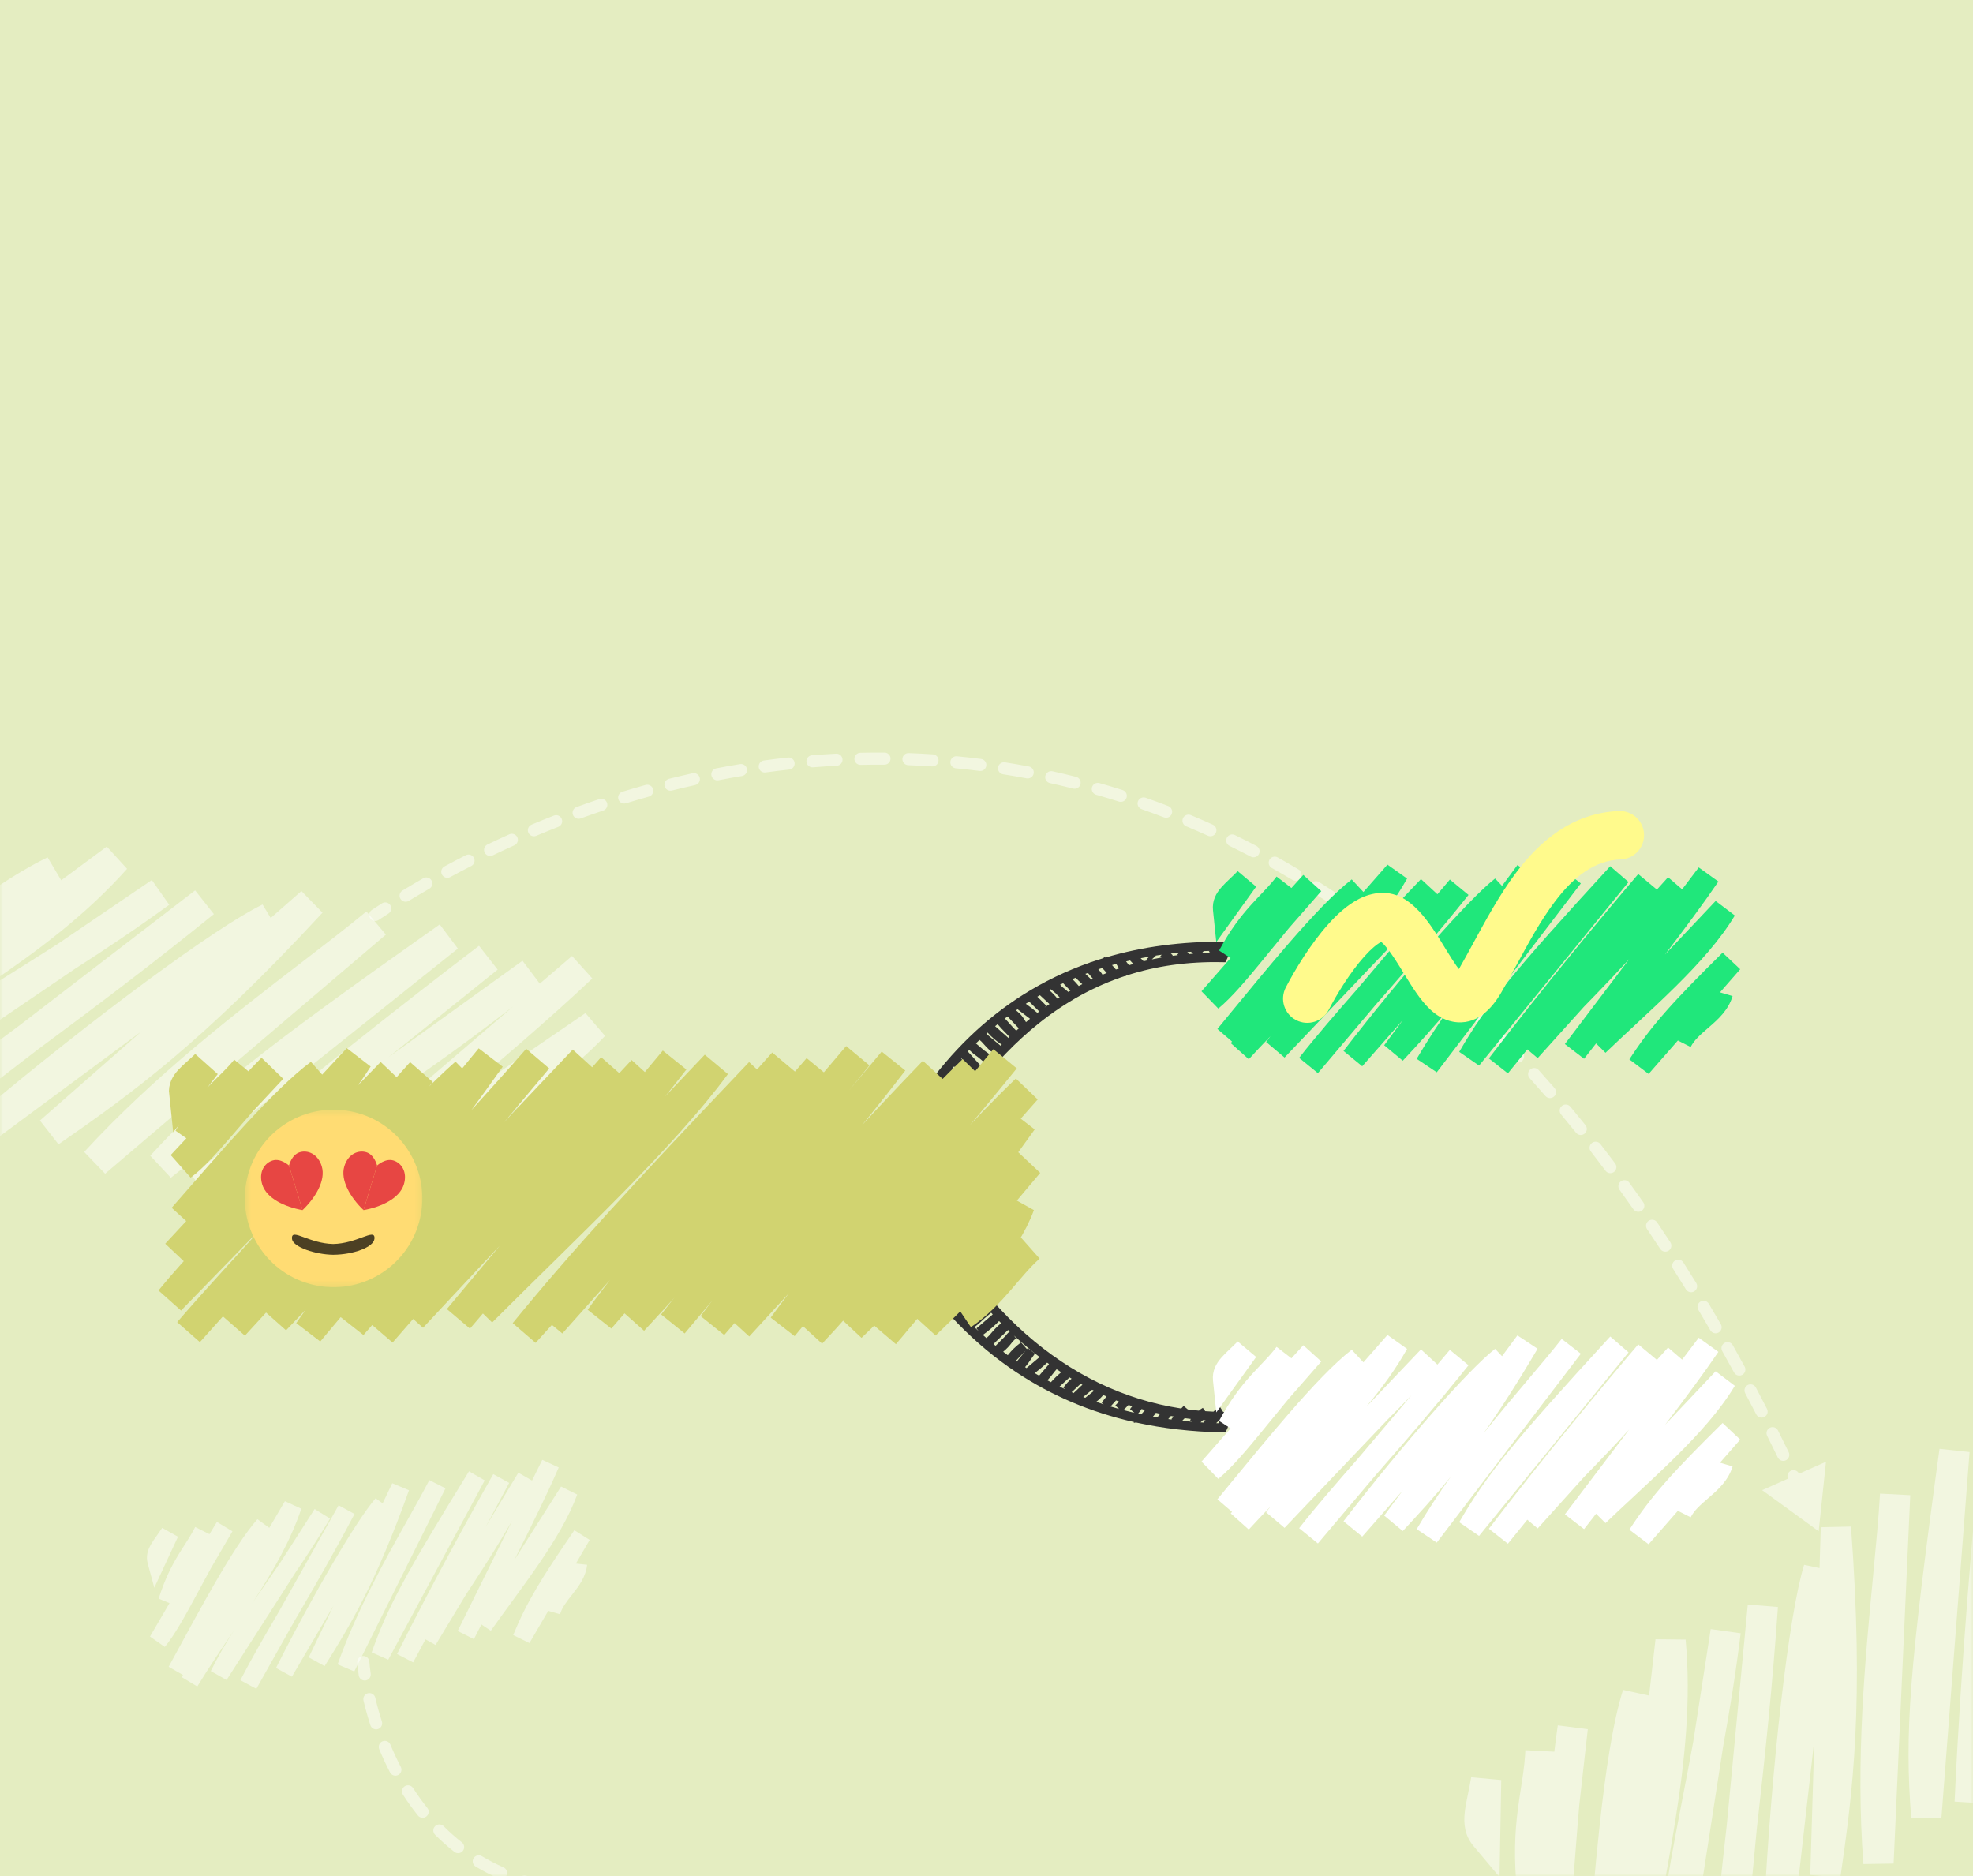 <svg width="326" height="310" viewBox="0 0 326 310" fill="none" xmlns="http://www.w3.org/2000/svg">
<rect width="326" height="310" fill="#E4EDC1"/>
<mask id="mask0_3611_48875" style="mask-type:alpha" maskUnits="userSpaceOnUse" x="0" y="0" width="326" height="310">
<rect width="326" height="310" fill="#E4EDC1"/>
</mask>
<g mask="url(#mask0_3611_48875)">
<path fill-rule="evenodd" clip-rule="evenodd" d="M10.113 145.445L17.644 139.877L20.996 143.55C14.309 151.054 6.326 157.073 -2.117 162.756C-5.501 165.034 -8.916 167.231 -12.357 169.447C-17.626 172.837 -22.958 176.269 -28.348 180.096L-31.282 176.047L-30.781 175.677L-33.763 171.735C-32.595 170.813 -31.417 169.88 -30.231 168.941C-23.848 163.887 -17.264 158.674 -11.151 154.104C-3.943 148.715 2.788 144.082 7.865 141.659L10.113 145.445ZM44.728 151.674L49.803 147.221L53.288 150.797C33.352 172.368 21.556 180.829 9.668 189.072L6.594 185.139L23.377 170.411L-0.698 188.221L-3.796 184.3C5.909 176.115 15.798 168.33 24.183 162.143C32.503 156.005 39.51 151.315 43.383 149.446L44.728 151.674ZM24.825 190.951C34.451 180.453 42.453 174.044 72.656 152.735L75.657 156.731L28.227 194.594L24.825 190.951ZM89.191 162.522L94.519 157.956L97.867 161.667C91.145 168.054 81.117 176.616 71.523 184.652L96.74 167.384L99.974 171.159C95.044 176.399 88.468 181.129 81.522 185.557C77.46 188.146 73.134 190.715 68.892 193.234C65.948 194.982 63.045 196.706 60.299 198.396L58.447 195.545C57.094 196.669 55.801 197.745 54.583 198.761L51.355 194.943L84.778 166.303C74.962 173.887 67.562 178.945 61.382 183.072C60.455 183.692 59.557 184.288 58.685 184.868C58.303 185.123 57.925 185.374 57.552 185.622L43.177 195.972L41.065 193.233L34.914 198.168L31.73 194.314C49.062 179.576 68.015 164.74 79.151 156.268L82.229 160.207L64.169 174.697L86.332 158.739L89.191 162.522ZM49.757 159.074C53.779 155.983 57.449 153.162 60.544 150.595L63.761 154.422L17.368 193.926L13.906 190.33C25.491 177.724 38.904 167.415 49.757 159.074ZM-22.15 134.627C-21.413 134.177 -20.64 133.706 -19.802 133.152L-16.752 137.096L-28.663 147.818L-27.855 141.19C-27.572 138.876 -26.244 137.431 -24.77 136.33C-24.066 135.804 -23.257 135.304 -22.455 134.813C-22.354 134.752 -22.252 134.69 -22.15 134.627ZM-18.718 155.486C-24.032 159.718 -28.922 163.529 -32.928 165.595L-35.564 161.366L-26.324 154.507L-28.799 151.994C-24.828 147.372 -21.477 144.604 -18.441 142.421C-17.342 141.63 -16.345 140.954 -15.404 140.316C-13.88 139.283 -12.502 138.349 -11.074 137.188L-10.432 136.653L-7.346 140.316C-6.171 139.458 -4.979 138.606 -3.773 137.769L-0.857 141.83L-10.955 149.326C-13.004 150.926 -14.991 152.512 -16.91 154.044C-17.52 154.531 -18.123 155.012 -18.718 155.486ZM9.554 155.955L25.088 145.401L27.962 149.492C22.447 153.499 17.224 156.974 12.307 160.129L-19.39 181.664L-22.431 177.706C-16.116 172.237 -8.972 167.623 -1.111 162.682C-0.277 162.158 0.565 161.63 1.416 161.097C4.044 159.45 6.755 157.751 9.554 155.955ZM3.254 169.398L32.24 147.11L35.337 151.035C24.755 159.607 15.915 166.221 8.221 171.937C7.639 172.369 7.064 172.796 6.496 173.218C6.419 173.275 6.343 173.332 6.266 173.388L-12.057 187.478L-15.177 183.571C-9.589 178.939 -3.58 174.471 3.254 169.398ZM78.683 199.506L69.716 206.161L66.467 202.378C73.993 194.92 80.817 190.137 95.497 180.808L98.328 184.926L91.751 189.807L94.738 191.461C93.014 194.574 90.04 196.263 87.635 197.582C87.479 197.668 87.324 197.753 87.171 197.837C84.78 199.145 82.883 200.183 81.539 201.833L78.683 199.506Z" fill="white" fill-opacity="0.5"/>
<path fill-rule="evenodd" clip-rule="evenodd" d="M272.478 280.149L273.542 270.844L278.515 270.897C279.442 280.906 278.399 290.848 276.797 300.899C276.155 304.928 275.433 308.924 274.706 312.952C273.592 319.117 272.465 325.357 271.588 331.909L266.626 331.293L266.697 330.675L261.781 330.167C261.902 328.684 262.024 327.185 262.146 325.678C262.803 317.563 263.482 309.193 264.308 301.605C265.283 292.658 266.485 284.576 268.176 279.211L272.478 280.149ZM300.642 259.082L300.847 252.334L305.839 252.224C308.017 281.515 306.16 295.913 304.081 310.229L299.108 309.794L299.783 287.476L296.389 317.229L291.408 316.821C292.041 304.141 293.092 291.599 294.286 281.248C295.471 270.977 296.82 262.653 298.095 258.547L300.642 259.082ZM315.792 300.426C314.68 286.226 315.451 276.003 320.465 239.381L325.435 239.912L320.777 300.422L315.792 300.426ZM338.9 233.963L339.195 226.953L344.192 227.035C344.279 236.307 343.7 249.481 343.035 261.978L347.604 231.758L352.571 231.969C353.041 239.147 352.015 247.183 350.516 255.282C349.639 260.019 348.567 264.935 347.516 269.756C346.787 273.1 346.067 276.399 345.43 279.56L342.082 278.97C341.982 280.726 341.887 282.406 341.799 283.99L336.805 283.747L338.656 239.77C337.507 252.121 336.16 260.983 334.963 268.317C334.783 269.418 334.608 270.481 334.437 271.514C334.362 271.967 334.288 272.415 334.215 272.857L331.981 290.429L328.537 290.105L327.951 297.97L322.96 297.669C324.003 274.942 326.08 250.963 327.479 237.041L332.459 237.476L330.738 260.566L334.184 233.474L338.9 233.963ZM309.484 260.451C309.966 255.402 310.406 250.794 310.639 246.78L315.633 247.038L312.881 307.908L307.891 307.988C306.573 290.917 308.182 274.077 309.484 260.451ZM242.563 296.365C242.736 295.52 242.918 294.633 243.085 293.642L248.05 294.101L247.767 310.125L243.471 305.013C241.972 303.229 241.821 301.272 242.021 299.443C242.117 298.569 242.302 297.637 242.491 296.716C242.515 296.599 242.538 296.483 242.563 296.365ZM260.158 308.082C259.629 314.854 259.08 321.03 257.859 325.369L252.968 324.412L254.254 312.977L250.729 313.073C250.057 307.016 250.318 302.678 250.792 298.968C250.963 297.625 251.149 296.435 251.324 295.312C251.608 293.493 251.865 291.848 251.989 290.012L252.036 289.178L256.82 289.419C256.993 287.974 257.184 286.522 257.394 285.068L262.353 285.706L260.947 298.203C260.72 300.793 260.525 303.328 260.336 305.776C260.277 306.554 260.217 307.323 260.158 308.082ZM279.783 287.726L282.66 269.167L287.611 269.855C286.78 276.622 285.759 282.811 284.714 288.559L278.845 326.427L273.876 325.952C274.183 317.604 275.681 309.232 277.43 300.113C277.615 299.146 277.803 298.17 277.994 297.184C278.581 294.139 279.187 290.998 279.783 287.726ZM285.317 301.502L288.787 265.103L293.77 265.514C292.821 279.099 291.629 290.076 290.562 299.6C290.481 300.321 290.401 301.032 290.322 301.736C290.312 301.831 290.301 301.925 290.291 302.019L288.097 325.03L283.113 324.647C283.536 317.401 284.367 309.959 285.317 301.502ZM358.781 266.873L357.533 277.969L352.549 277.765C352.228 267.175 353.385 258.922 356.575 241.823L361.517 242.561L360.601 250.7L363.847 249.644C364.948 253.028 364.155 256.355 363.48 259.013C363.436 259.187 363.392 259.358 363.349 259.526C362.676 262.167 362.141 264.263 362.431 266.371L358.781 266.873Z" fill="white" fill-opacity="0.5"/>
<path fill-rule="evenodd" clip-rule="evenodd" d="M44.492 252.437L47.073 248.037L49.788 249.277C47.991 254.588 45.229 259.399 42.167 264.129C42.002 264.385 41.835 264.64 41.669 264.894C41.917 264.534 42.168 264.171 42.42 263.806C42.73 263.359 43.044 262.908 43.361 262.452C44.338 261.044 45.346 259.593 46.379 258.072L51.986 249.327L54.537 250.907C52.599 254.149 50.697 257.053 48.882 259.726L37.438 277.572L34.827 276.104C35.943 273.817 37.238 271.611 38.662 269.389C38.578 269.514 38.494 269.638 38.41 269.763C36.469 272.629 34.507 275.527 32.596 278.646L30.023 277.104L30.232 276.749L27.866 275.395C28.26 274.671 28.658 273.939 29.058 273.202C31.212 269.237 33.434 265.145 35.555 261.485C38.053 257.172 40.476 253.342 42.534 251.005L44.492 252.437ZM63.223 248.386L64.814 245.07L67.579 246.225C62.064 261.618 57.895 268.498 53.635 275.283L51.012 273.836L55.107 265.301L48.235 277.025L45.602 275.591C48.772 269.3 52.12 263.177 55.046 258.2C57.947 253.265 60.497 249.347 62.064 247.552L63.223 248.386ZM61.414 273.014C64.062 265.532 66.752 260.514 77.492 243.099L80.089 244.597L64.149 274.225L61.414 273.014ZM87.908 244.624L89.599 241.203L92.32 242.463C90.514 246.639 87.766 252.237 84.983 257.75L92.704 245.611L95.377 246.934C93.991 250.701 91.666 254.548 89.095 258.311C87.592 260.51 85.949 262.758 84.34 264.961C83.224 266.487 82.124 267.992 81.098 269.443L79.545 268.401C79.11 269.248 78.695 270.059 78.304 270.825L75.623 269.478L84.623 251.269C82.213 255.406 80.191 258.565 78.427 261.269C78.09 261.786 77.763 262.284 77.445 262.769C77.307 262.981 77.169 263.19 77.034 263.397L71.968 271.791L70.305 270.86L68.269 274.667L65.604 273.29C71.241 261.993 77.673 250.304 81.504 243.563L84.131 245.012L80.272 252.226L85.643 243.328L87.908 244.624ZM67.288 251.21C68.664 248.762 69.918 246.529 70.936 244.551L73.612 245.906L58.539 276.166L55.783 274.995C58.974 266.009 63.573 257.824 67.288 251.21ZM25.927 253.7C26.204 253.311 26.493 252.906 26.798 252.443L29.41 253.902L25.496 262.327L24.416 258.372C24.066 257.092 24.438 256.042 24.959 255.144C25.206 254.718 25.512 254.284 25.812 253.861C25.85 253.808 25.889 253.754 25.927 253.7ZM32.28 263.854C30.494 267.165 28.826 270.183 27.232 272.11L24.781 270.397L28.008 264.872L26.212 264.133C27.243 260.892 28.353 258.743 29.428 256.965C29.819 256.317 30.181 255.754 30.522 255.225C31.07 254.371 31.563 253.604 32.036 252.706L32.248 252.293L34.606 253.483C35.008 252.807 35.42 252.131 35.842 251.459L38.408 253.012L34.896 259.026C34.2 260.286 33.533 261.527 32.888 262.725C32.683 263.106 32.481 263.483 32.28 263.854ZM46.025 266.375L55.945 248.71L58.579 250.146C55.048 256.823 51.983 262.117 49.307 266.703C49.105 267.05 48.905 267.392 48.708 267.73C48.681 267.776 48.654 267.821 48.628 267.867L42.357 279.033L39.715 277.613C41.558 274.03 43.649 270.445 46.025 266.375ZM90.59 266.15L87.48 271.474L84.796 270.151C87.025 264.688 89.464 260.761 94.901 252.828L97.433 254.433L95.151 258.341L97.01 258.543C96.792 260.546 95.632 262.069 94.697 263.262C94.637 263.338 94.578 263.413 94.52 263.487C93.587 264.673 92.862 265.596 92.537 266.716L90.59 266.15Z" fill="white" fill-opacity="0.5"/>
<path fill-rule="evenodd" clip-rule="evenodd" d="M59.939 273.613C60.489 273.566 60.974 273.973 61.022 274.523C61.077 275.156 61.153 275.824 61.252 276.522C61.329 277.069 60.949 277.575 60.402 277.653C59.855 277.73 59.349 277.35 59.272 276.803C59.168 276.07 59.087 275.366 59.029 274.696C58.981 274.146 59.389 273.661 59.939 273.613ZM60.804 279.765C61.342 279.639 61.88 279.973 62.006 280.51C62.303 281.773 62.664 283.086 63.097 284.428C63.267 284.953 62.978 285.517 62.453 285.687C61.927 285.856 61.364 285.568 61.194 285.042C60.744 283.648 60.368 282.282 60.059 280.967C59.933 280.43 60.267 279.892 60.804 279.765ZM63.196 287.707C63.706 287.495 64.292 287.736 64.504 288.246C65.013 289.473 65.584 290.704 66.219 291.926C66.475 292.416 66.284 293.019 65.794 293.274C65.304 293.529 64.7 293.339 64.445 292.849C63.782 291.574 63.187 290.29 62.657 289.014C62.445 288.504 62.686 287.919 63.196 287.707ZM66.871 295.135C67.336 294.835 67.954 294.969 68.254 295.433C68.978 296.556 69.764 297.656 70.614 298.72C70.959 299.151 70.889 299.781 70.458 300.125C70.026 300.47 69.397 300.4 69.052 299.969C68.157 298.849 67.332 297.694 66.573 296.517C66.274 296.053 66.407 295.434 66.871 295.135ZM71.888 301.729C72.278 301.338 72.912 301.338 73.302 301.729C74.242 302.668 75.244 303.563 76.311 304.402C76.746 304.744 76.821 305.372 76.48 305.807C76.138 306.241 75.51 306.316 75.076 305.975C73.943 305.085 72.881 304.136 71.888 303.143C71.497 302.752 71.497 302.119 71.888 301.729ZM78.248 307.027C78.532 306.554 79.147 306.4 79.62 306.685C80.748 307.361 81.936 307.98 83.189 308.53C83.695 308.752 83.925 309.342 83.703 309.848C83.481 310.353 82.891 310.583 82.385 310.361C81.053 309.776 79.789 309.119 78.591 308.399C78.117 308.115 77.964 307.501 78.248 307.027ZM85.72 310.586C85.878 310.057 86.435 309.756 86.964 309.914C88.214 310.288 89.52 310.598 90.885 310.838C91.429 310.933 91.793 311.452 91.697 311.996C91.601 312.54 91.083 312.903 90.539 312.808C89.099 312.554 87.717 312.226 86.392 311.831C85.862 311.673 85.562 311.116 85.72 310.586ZM93.834 312.252C93.872 311.701 94.349 311.284 94.9 311.322C95.564 311.367 96.241 311.397 96.93 311.41C97.482 311.421 97.921 311.877 97.91 312.429C97.9 312.981 97.444 313.42 96.891 313.41C96.17 313.396 95.461 313.365 94.764 313.317C94.213 313.28 93.797 312.803 93.834 312.252Z" fill="white" fill-opacity="0.5"/>
</g>
<path fill-rule="evenodd" clip-rule="evenodd" d="M146.138 126.346C144.82 126.337 143.506 126.348 142.195 126.377C141.643 126.39 141.185 125.952 141.173 125.4C141.16 124.848 141.598 124.39 142.15 124.378C143.48 124.348 144.814 124.337 146.151 124.346C146.703 124.349 147.148 124.8 147.144 125.352C147.141 125.905 146.69 126.349 146.138 126.346ZM149.108 125.394C149.128 124.842 149.591 124.411 150.143 124.431C151.473 124.479 152.805 124.547 154.14 124.635C154.691 124.671 155.109 125.147 155.072 125.698C155.036 126.249 154.56 126.667 154.009 126.63C152.694 126.544 151.381 126.477 150.071 126.43C149.519 126.41 149.088 125.946 149.108 125.394ZM139.209 125.473C139.238 126.024 138.813 126.494 138.262 126.523C136.946 126.591 135.635 126.677 134.327 126.782C133.777 126.826 133.295 126.416 133.251 125.865C133.207 125.315 133.617 124.833 134.168 124.788C135.494 124.682 136.824 124.594 138.159 124.526C138.711 124.497 139.181 124.921 139.209 125.473ZM157.03 125.857C157.082 125.307 157.571 124.904 158.121 124.957C159.444 125.084 160.77 125.231 162.098 125.399C162.646 125.468 163.034 125.969 162.965 126.516C162.896 127.064 162.396 127.452 161.848 127.383C160.54 127.218 159.234 127.073 157.93 126.948C157.38 126.895 156.977 126.406 157.03 125.857ZM131.294 126.05C131.353 126.599 130.957 127.093 130.408 127.152C129.098 127.295 127.794 127.455 126.494 127.633C125.947 127.708 125.443 127.325 125.368 126.778C125.293 126.231 125.675 125.727 126.223 125.652C127.54 125.471 128.863 125.308 130.192 125.164C130.741 125.104 131.234 125.501 131.294 126.05ZM164.91 126.792C164.995 126.247 165.507 125.874 166.053 125.96C167.366 126.166 168.68 126.393 169.996 126.641C170.538 126.743 170.896 127.266 170.793 127.809C170.691 128.351 170.168 128.708 169.625 128.606C168.33 128.362 167.035 128.139 165.742 127.935C165.197 127.85 164.824 127.338 164.91 126.792ZM123.423 127.072C123.513 127.617 123.144 128.132 122.599 128.222C121.3 128.436 120.006 128.669 118.718 128.918C118.176 129.022 117.652 128.668 117.547 128.126C117.442 127.583 117.797 127.059 118.339 126.954C119.644 126.702 120.956 126.466 122.273 126.249C122.818 126.158 123.333 126.527 123.423 127.072ZM172.719 128.202C172.838 127.662 173.371 127.321 173.911 127.44C175.207 127.725 176.505 128.031 177.803 128.358C178.338 128.493 178.663 129.036 178.528 129.572C178.393 130.107 177.85 130.432 177.314 130.297C176.036 129.975 174.758 129.674 173.481 129.393C172.942 129.274 172.601 128.741 172.719 128.202ZM115.62 128.525C115.74 129.064 115.399 129.598 114.86 129.718C113.574 130.002 112.295 130.304 111.022 130.621C110.486 130.755 109.944 130.429 109.81 129.893C109.676 129.357 110.002 128.814 110.538 128.681C111.828 128.359 113.124 128.054 114.428 127.765C114.967 127.646 115.501 127.986 115.62 128.525ZM180.43 130.081C180.581 129.55 181.134 129.242 181.666 129.393C182.94 129.755 184.215 130.138 185.49 130.542C186.017 130.709 186.308 131.271 186.141 131.798C185.975 132.324 185.412 132.616 184.886 132.449C183.63 132.051 182.374 131.674 181.119 131.317C180.588 131.166 180.279 130.613 180.43 130.081ZM107.906 130.395C108.054 130.927 107.742 131.478 107.21 131.626C105.941 131.978 104.679 132.346 103.426 132.729C102.897 132.89 102.338 132.593 102.177 132.065C102.016 131.537 102.313 130.978 102.841 130.816C104.111 130.428 105.389 130.055 106.675 129.698C107.207 129.551 107.758 129.862 107.906 130.395ZM188.016 132.423C188.199 131.902 188.769 131.628 189.291 131.81C190.538 132.247 191.786 132.705 193.032 133.183C193.548 133.381 193.806 133.959 193.608 134.475C193.41 134.991 192.831 135.248 192.316 135.05C191.087 134.579 189.859 134.128 188.63 133.698C188.108 133.515 187.834 132.945 188.016 132.423ZM100.3 132.665C100.475 133.189 100.192 133.755 99.668 133.93C98.419 134.347 97.179 134.779 95.947 135.226C95.427 135.414 94.854 135.146 94.666 134.626C94.478 134.107 94.746 133.534 95.265 133.345C96.513 132.893 97.77 132.456 99.035 132.033C99.559 131.858 100.125 132.141 100.3 132.665ZM195.453 135.215C195.666 134.705 196.252 134.465 196.761 134.678C197.977 135.186 199.192 135.714 200.405 136.263C200.908 136.491 201.132 137.083 200.904 137.587C200.677 138.09 200.084 138.313 199.581 138.086C198.385 137.544 197.188 137.024 195.99 136.523C195.48 136.31 195.24 135.724 195.453 135.215ZM92.82 135.322C93.021 135.836 92.767 136.416 92.253 136.617C91.027 137.097 89.811 137.591 88.603 138.098C88.094 138.312 87.508 138.072 87.294 137.563C87.08 137.054 87.32 136.468 87.829 136.254C89.051 135.74 90.283 135.24 91.525 134.755C92.039 134.554 92.619 134.807 92.82 135.322ZM85.483 138.351C85.71 138.855 85.485 139.447 84.981 139.673C83.781 140.213 82.592 140.766 81.412 141.332C80.915 141.57 80.317 141.36 80.078 140.862C79.84 140.365 80.049 139.767 80.547 139.528C81.741 138.956 82.946 138.396 84.161 137.849C84.664 137.623 85.256 137.847 85.483 138.351ZM202.706 138.433C202.948 137.937 203.547 137.731 204.043 137.973C205.227 138.55 206.409 139.146 207.59 139.764C208.079 140.02 208.268 140.624 208.013 141.113C207.757 141.603 207.153 141.792 206.663 141.536C205.499 140.928 204.333 140.339 203.167 139.77C202.67 139.528 202.464 138.93 202.706 138.433ZM78.305 141.74C78.556 142.232 78.361 142.835 77.869 143.086C76.697 143.684 75.535 144.295 74.386 144.918C73.901 145.181 73.294 145 73.031 144.515C72.767 144.029 72.948 143.422 73.433 143.159C74.597 142.529 75.773 141.91 76.96 141.304C77.452 141.053 78.054 141.248 78.305 141.74ZM209.753 142.054C210.022 141.572 210.632 141.4 211.114 141.669C212.268 142.314 213.42 142.978 214.571 143.663C215.045 143.945 215.201 144.559 214.919 145.034C214.636 145.508 214.023 145.664 213.548 145.382C212.413 144.706 211.276 144.051 210.138 143.415C209.656 143.146 209.484 142.536 209.753 142.054ZM71.303 145.478C71.578 145.957 71.413 146.569 70.934 146.844C69.79 147.5 68.66 148.168 67.542 148.847C67.07 149.133 66.455 148.983 66.168 148.511C65.882 148.039 66.032 147.424 66.504 147.137C67.635 146.45 68.78 145.774 69.938 145.109C70.417 144.834 71.028 144.999 71.303 145.478ZM216.59 146.059C216.885 145.592 217.503 145.453 217.97 145.747C219.095 146.458 220.218 147.189 221.339 147.939C221.798 148.246 221.921 148.867 221.614 149.326C221.307 149.785 220.686 149.908 220.227 149.601C219.12 148.86 218.012 148.14 216.902 147.438C216.435 147.143 216.295 146.526 216.59 146.059ZM64.495 149.556C64.793 150.021 64.659 150.639 64.194 150.938C63.642 151.291 63.095 151.648 62.551 152.007C62.09 152.311 61.469 152.184 61.165 151.723C60.861 151.262 60.988 150.641 61.449 150.337C62.001 149.974 62.555 149.613 63.113 149.255C63.578 148.956 64.197 149.091 64.495 149.556ZM223.21 150.424C223.529 149.973 224.153 149.866 224.604 150.185C225.69 150.952 226.774 151.739 227.855 152.545C228.298 152.875 228.39 153.501 228.06 153.944C227.73 154.387 227.103 154.478 226.66 154.148C225.592 153.352 224.522 152.576 223.449 151.818C222.998 151.499 222.891 150.875 223.21 150.424ZM229.609 155.128C229.949 154.693 230.578 154.617 231.013 154.958C232.051 155.772 233.088 156.605 234.122 157.455C234.548 157.806 234.609 158.436 234.258 158.863C233.908 159.289 233.277 159.351 232.851 159C231.829 158.159 230.805 157.336 229.779 156.532C229.344 156.191 229.268 155.563 229.609 155.128ZM235.787 160.152C236.148 159.733 236.78 159.687 237.198 160.048C238.188 160.902 239.175 161.774 240.16 162.663C240.57 163.033 240.602 163.665 240.232 164.075C239.862 164.485 239.23 164.517 238.82 164.147C237.846 163.268 236.87 162.406 235.891 161.562C235.473 161.201 235.426 160.57 235.787 160.152ZM241.693 165.424C242.072 165.022 242.705 165.004 243.106 165.383C244.066 166.289 245.023 167.211 245.977 168.151C246.371 168.539 246.375 169.172 245.988 169.565C245.6 169.959 244.967 169.964 244.574 169.576C243.63 168.646 242.683 167.733 241.734 166.837C241.332 166.458 241.314 165.825 241.693 165.424ZM247.36 170.945C247.756 170.56 248.389 170.568 248.774 170.964C249.703 171.918 250.63 172.889 251.554 173.877C251.931 174.28 251.91 174.913 251.506 175.29C251.103 175.667 250.47 175.646 250.093 175.243C249.179 174.265 248.261 173.304 247.341 172.359C246.956 171.964 246.964 171.331 247.36 170.945ZM252.818 176.721C253.229 176.351 253.861 176.385 254.23 176.795C255.11 177.774 255.986 178.767 256.86 179.777C257.222 180.194 257.176 180.826 256.759 181.187C256.341 181.549 255.709 181.503 255.348 181.086C254.482 180.086 253.614 179.101 252.743 178.133C252.374 177.722 252.407 177.09 252.818 176.721ZM258.064 182.725C258.488 182.371 259.119 182.428 259.472 182.853C260.308 183.855 261.14 184.872 261.97 185.904C262.316 186.334 262.247 186.964 261.817 187.31C261.386 187.656 260.757 187.587 260.411 187.157C259.589 186.134 258.764 185.126 257.936 184.133C257.582 183.709 257.64 183.078 258.064 182.725ZM263.031 188.848C263.467 188.51 264.096 188.589 264.434 189.026C265.253 190.081 266.068 191.151 266.88 192.236C267.211 192.679 267.121 193.305 266.679 193.636C266.237 193.967 265.61 193.877 265.279 193.435C264.474 192.359 263.665 191.298 262.854 190.251C262.515 189.815 262.595 189.187 263.031 188.848ZM267.82 195.186C268.267 194.862 268.892 194.963 269.216 195.41C269.987 196.475 270.754 197.553 271.519 198.646C271.835 199.098 271.725 199.722 271.273 200.038C270.82 200.355 270.197 200.245 269.88 199.792C269.121 198.709 268.36 197.639 267.596 196.583C267.272 196.135 267.372 195.51 267.82 195.186ZM272.414 201.697C272.872 201.388 273.493 201.508 273.803 201.965C274.537 203.05 275.268 204.147 275.996 205.258C276.299 205.72 276.17 206.34 275.708 206.643C275.246 206.945 274.626 206.816 274.323 206.355C273.601 205.252 272.875 204.162 272.147 203.086C271.837 202.629 271.957 202.007 272.414 201.697ZM276.761 208.276C277.227 207.979 277.845 208.117 278.141 208.584C278.854 209.705 279.563 210.84 280.269 211.987C280.558 212.458 280.412 213.074 279.941 213.363C279.471 213.652 278.855 213.506 278.565 213.035C277.864 211.896 277.16 210.769 276.453 209.656C276.157 209.19 276.295 208.572 276.761 208.276ZM280.968 215.057C281.442 214.774 282.056 214.929 282.339 215.404C283.006 216.523 283.671 217.654 284.333 218.797C284.61 219.275 284.447 219.887 283.969 220.164C283.491 220.441 282.879 220.277 282.602 219.799C281.945 218.664 281.284 217.54 280.621 216.428C280.338 215.954 280.493 215.34 280.968 215.057ZM284.948 221.882C285.43 221.611 286.039 221.782 286.31 222.264C286.966 223.431 287.619 224.611 288.269 225.804C288.533 226.288 288.355 226.896 287.87 227.16C287.385 227.425 286.777 227.246 286.513 226.761C285.867 225.576 285.218 224.404 284.566 223.243C284.296 222.762 284.467 222.152 284.948 221.882ZM288.773 228.84C289.261 228.582 289.866 228.768 290.125 229.256C290.738 230.414 291.35 231.585 291.958 232.766C292.211 233.257 292.018 233.86 291.527 234.113C291.036 234.366 290.433 234.173 290.18 233.682C289.575 232.507 288.968 231.344 288.357 230.192C288.099 229.704 288.285 229.099 288.773 228.84ZM292.432 235.897C292.926 235.65 293.527 235.85 293.774 236.344C294.368 237.531 294.959 238.728 295.547 239.937C295.788 240.434 295.581 241.032 295.085 241.274C294.588 241.515 293.99 241.308 293.748 240.812C293.163 239.61 292.576 238.419 291.986 237.239C291.738 236.745 291.939 236.145 292.432 235.897ZM301.711 241.517L300.5 253L291.16 246.21L295.428 244.312C295.205 243.816 295.419 243.232 295.912 242.999C296.411 242.762 297.008 242.975 297.244 243.475C297.248 243.483 297.251 243.491 297.255 243.499L301.711 241.517Z" fill="white" fill-opacity="0.5"/>
<path fill-rule="evenodd" clip-rule="evenodd" d="M182.651 158.212C188.776 156.391 195.354 155.542 202.324 155.598L202.957 155.603L203.058 156.229C203.188 157.032 203.054 157.857 202.675 158.577L202.458 158.989L201.994 158.978C196.263 158.85 190.997 159.604 186.124 161.182L186.019 161.276C186.003 161.261 185.988 161.247 185.972 161.232C180.771 162.937 176.017 165.583 171.62 169.101C164.093 175.123 157.59 183.718 151.698 194.572C151.778 194.67 151.857 194.771 151.936 194.876L151.126 195.637C150.505 196.805 149.891 197.998 149.283 199.216L148.753 200.277L148.021 199.344C147.393 198.542 147.085 197.92 146.874 197.426C146.817 197.293 146.771 197.182 146.733 197.089C146.722 197.064 146.712 197.041 146.703 197.018L146.618 196.867H145.648L146.2 196.021C146.136 195.887 146.068 195.747 145.996 195.601L145.968 195.543C145.837 195.277 145.697 194.992 145.578 194.718C145.516 194.572 145.454 194.419 145.402 194.264L145.045 194.001L145.259 193.688C145.221 193.407 145.226 193.063 145.396 192.737C146.181 191.05 146.999 189.423 147.851 187.857L146.437 186.667L148.31 187.023C149.597 184.719 150.958 182.548 152.388 180.509L152.131 180.269L152.555 180.272C157.288 173.585 162.787 168.322 168.971 164.404C172.482 162.179 176.208 160.392 180.132 159.024L180.2 158.959C180.211 158.969 180.222 158.979 180.233 158.989C180.905 158.757 181.582 158.536 182.264 158.328L182.547 158.092L182.651 158.212ZM182.128 159.941C181.908 160.011 181.689 160.082 181.47 160.154C181.47 160.154 181.47 160.154 181.47 160.154C181.716 160.416 181.969 160.716 182.171 161.048C182.402 160.951 182.633 160.857 182.865 160.764C182.663 160.549 182.421 160.284 182.128 159.941ZM184.39 160.188C184.563 160.126 184.736 160.066 184.91 160.006C184.741 159.767 184.584 159.519 184.439 159.263C184.206 159.327 183.972 159.391 183.74 159.457L184.263 160.056C184.306 160.101 184.349 160.145 184.39 160.188ZM186.537 159.482L186.066 158.849C186.284 158.797 186.502 158.746 186.721 158.696C186.897 158.891 187.077 159.082 187.26 159.27C187.018 159.339 186.777 159.409 186.537 159.482ZM188.961 158.824C189.179 158.771 189.398 158.719 189.617 158.67L189.507 158.556C189.487 158.535 189.467 158.515 189.448 158.495L189.897 158.063C189.42 158.145 188.945 158.232 188.473 158.325L188.961 158.824ZM190.953 157.891C190.961 157.901 190.97 157.911 190.978 157.921L190.32 158.516C190.848 158.405 191.381 158.302 191.917 158.208C191.849 158.147 191.778 158.083 191.705 158.018L191.946 157.745C191.614 157.791 191.283 157.84 190.953 157.891ZM193.695 157.932C194.001 157.89 194.308 157.851 194.617 157.815L194.527 157.713L194.844 157.409C194.379 157.453 193.916 157.501 193.455 157.554L193.774 157.832L193.695 157.932ZM196.455 157.634C196.426 157.599 196.396 157.562 196.365 157.524C196.306 157.452 196.244 157.375 196.178 157.296C196.397 157.28 196.617 157.265 196.837 157.25L196.805 157.286C196.924 157.405 197.038 157.502 197.144 157.583C196.913 157.599 196.684 157.616 196.455 157.634ZM198.565 157.508C199.051 157.488 199.54 157.475 200.032 157.469C199.946 157.39 199.852 157.317 199.753 157.253L199.841 157.117C199.521 157.125 199.202 157.135 198.884 157.146L198.565 157.508ZM201.379 157.444L201.339 157.467C201.351 157.467 201.363 157.468 201.375 157.468L201.379 157.444ZM179.761 160.75L180.601 161.74C180.512 161.781 180.424 161.822 180.335 161.864L179.337 160.908C179.478 160.855 179.62 160.802 179.761 160.75ZM177.727 161.546C177.547 161.62 177.368 161.695 177.189 161.772C177.562 162.134 177.915 162.515 178.248 162.914C178.441 162.81 178.635 162.708 178.83 162.607C178.447 162.27 178.078 161.916 177.727 161.546ZM175.661 162.454L176.857 163.689C176.742 163.756 176.628 163.822 176.514 163.89L175.461 163.021C175.445 163.003 175.429 162.985 175.412 162.966C175.336 162.88 175.252 162.786 175.16 162.69C175.327 162.611 175.494 162.532 175.661 162.454ZM173.629 163.454C173.538 163.501 173.448 163.548 173.357 163.596C173.859 164.016 174.317 164.487 174.724 165.002C174.844 164.924 174.964 164.847 175.084 164.77C174.819 164.54 174.603 164.309 174.42 164.107L173.629 163.454ZM171.829 164.434L173.403 165.894C173.13 166.085 172.858 166.279 172.587 166.476L172.893 166.185C172.744 166.02 172.577 165.855 172.396 165.682L171.402 164.681C171.544 164.598 171.687 164.516 171.829 164.434ZM170.057 165.493C169.962 165.552 169.868 165.611 169.774 165.671C169.681 165.73 169.587 165.79 169.494 165.849C170.163 166.312 170.803 166.816 171.41 167.358C171.511 167.28 171.613 167.202 171.714 167.125L171.348 166.756C171.295 166.705 171.239 166.652 171.178 166.595C171.098 166.52 171.012 166.438 170.917 166.347C170.673 166.114 170.391 165.839 170.057 165.493ZM168.131 166.756L170.19 168.329C169.967 168.511 169.746 168.696 169.525 168.883C169.487 168.822 169.45 168.761 169.413 168.7C169.39 168.662 169.367 168.624 169.343 168.585C169.21 168.369 169.064 168.139 168.871 167.897C168.621 167.585 168.311 167.278 167.871 166.936C167.958 166.875 168.044 166.815 168.131 166.756ZM166.476 167.942C166.329 168.052 166.182 168.163 166.036 168.274L167.384 169.755C167.559 169.932 167.735 170.112 167.911 170.3C168.054 170.17 168.198 170.04 168.342 169.912L166.476 167.942ZM166.297 170.789L166.799 171.34C166.743 171.394 166.687 171.449 166.63 171.503L164.423 169.555C164.559 169.442 164.696 169.33 164.833 169.22C165.29 169.765 165.712 170.197 166.102 170.592C166.132 170.622 166.162 170.652 166.191 170.682C166.227 170.718 166.262 170.753 166.297 170.789ZM163.185 170.609C163.117 170.668 163.05 170.727 162.983 170.787C163.049 170.851 163.114 170.916 163.177 170.982L165.337 172.789C165.399 172.726 165.461 172.663 165.523 172.6C164.651 172.052 163.864 171.381 163.185 170.609ZM162.145 172.074C162.265 172.2 162.39 172.339 162.524 172.488C162.619 172.593 162.719 172.704 162.826 172.82C163.194 173.221 163.624 173.66 164.164 174.022C164.03 174.167 163.896 174.312 163.762 174.458C163.428 174.116 163.085 173.879 162.747 173.646C162.717 173.626 162.688 173.605 162.658 173.585C162.647 173.577 162.635 173.569 162.623 173.56L161.246 172.393C161.445 172.201 161.645 172.011 161.846 171.823L162.145 172.074ZM160.154 173.476C160.072 173.559 159.99 173.643 159.909 173.727L162.185 176.246C162.366 176.034 162.547 175.824 162.729 175.616L161.708 174.751C161.287 174.458 160.782 174.086 160.154 173.476ZM158.854 174.843C159.58 175.755 160.358 176.623 161.185 177.443C161.171 177.46 161.157 177.477 161.144 177.493L158.807 174.895C158.822 174.878 158.838 174.861 158.854 174.843ZM157.662 176.178C157.52 176.342 157.379 176.507 157.238 176.672C157.778 177.066 158.223 177.529 158.657 178.046C158.925 178.364 159.219 178.743 159.534 179.149C159.583 179.211 159.632 179.274 159.681 179.337C159.797 179.187 159.913 179.037 160.03 178.888C159.246 178.343 158.372 177.643 157.662 176.178ZM156.229 177.893L158.715 180.617C158.659 180.692 158.603 180.768 158.547 180.844C157.975 180.334 157.249 179.716 156.107 178.744C156.001 178.653 155.89 178.559 155.776 178.462C155.927 178.271 156.078 178.082 156.229 177.893ZM154.855 179.662C154.693 179.879 154.531 180.097 154.37 180.317C154.647 180.374 154.897 180.496 155.113 180.634C155.411 180.825 155.699 181.082 155.973 181.361C156.359 181.754 156.763 182.243 157.175 182.76C157.331 182.535 157.488 182.312 157.646 182.09L154.855 179.662ZM156.251 184.109C156.074 184.371 155.898 184.634 155.723 184.9C155.548 184.623 155.35 184.323 155.097 184.007C154.635 183.43 154.019 182.837 153.047 182.195C153.196 181.976 153.346 181.758 153.497 181.542L156.251 184.109ZM152.139 183.563C152.085 183.647 152.031 183.731 151.977 183.815C152.492 184.135 152.899 184.431 153.237 184.713L152.139 183.563ZM150.332 186.506C150.164 186.795 149.997 187.085 149.831 187.379C150.519 187.667 151.113 188.194 151.628 188.707C151.886 188.964 152.147 189.244 152.404 189.518C152.482 189.602 152.56 189.685 152.638 189.767C152.649 189.779 152.66 189.791 152.671 189.803C152.753 189.663 152.835 189.524 152.917 189.386L152.655 189.082C152.429 188.833 152.205 188.597 151.972 188.352C151.841 188.213 151.706 188.072 151.567 187.923C151.182 187.513 150.778 187.065 150.332 186.506ZM153.732 188.035L151.788 185.786L153.952 187.677C153.879 187.796 153.805 187.915 153.732 188.035ZM149.022 188.843L151.848 191.221C151.779 191.341 151.71 191.462 151.642 191.582L150.035 190.463C149.649 190.126 149.213 189.765 148.708 189.433C148.812 189.235 148.917 189.039 149.022 188.843ZM147.974 190.856C147.903 190.995 147.833 191.135 147.763 191.276L148.181 191.634C148.204 191.65 148.226 191.667 148.25 191.683C148.407 191.795 148.574 191.907 148.756 192.03L148.779 192.046C148.953 192.163 149.139 192.288 149.33 192.422C149.735 192.705 150.169 193.03 150.612 193.43C150.685 193.298 150.757 193.166 150.83 193.035C150.327 192.732 149.883 192.336 149.476 191.973L149.422 191.924C149.317 191.831 149.212 191.737 149.106 191.645L147.974 190.856ZM147.078 192.684C147.136 192.728 147.193 192.771 147.251 192.813L149.778 194.978C149.707 195.11 149.637 195.243 149.567 195.375C148.733 194.711 147.874 194.08 146.991 193.482L146.872 193.12C146.941 192.974 147.009 192.829 147.078 192.684ZM146.45 196.371C146.453 196.376 146.456 196.381 146.458 196.386L146.523 196.341L146.45 196.371ZM148.576 197.287L148.062 196.374C148.03 196.301 147.997 196.226 147.96 196.151L148.829 196.792C148.744 196.957 148.66 197.122 148.576 197.287Z" fill="#333333"/>
<path fill-rule="evenodd" clip-rule="evenodd" d="M149.68 192.046L149.996 192.743C160.526 215.936 176.188 229.818 195.174 232.719L195.571 232.292L196.264 232.873C196.87 232.951 197.479 233.019 198.091 233.075C198.298 232.896 198.518 232.731 198.745 232.611L199.144 233.161C199.592 233.193 200.041 233.219 200.492 233.239C200.828 232.919 201.163 232.683 201.618 232.514L202.1 233.285C202.175 233.286 202.25 233.287 202.325 233.288L202.957 233.293L203.058 233.918C203.188 234.722 203.054 235.546 202.675 236.267L202.459 236.677L201.996 236.667C196.943 236.568 192.177 236.018 187.689 235.028L187.281 235.103L187.405 234.965C180.193 233.34 173.699 230.572 167.882 226.7C161.032 222.14 155.143 216.065 150.128 208.563L148.294 208.766L149.561 207.703C148.962 206.781 148.375 205.838 147.801 204.874L147.382 204.408C147.412 204.377 147.442 204.346 147.471 204.316C146.796 203.163 146.139 201.982 145.499 200.771L145.359 200.574L145.384 200.553C145.152 200.112 144.923 199.668 144.696 199.22L144.523 198.877L144.656 198.62L144.632 198.575C144.654 198.564 144.676 198.552 144.697 198.54L144.7 198.535C145.055 197.852 145.397 197.313 145.678 196.886L145.7 196.848H145.648L146.23 195.957L146.388 195.69L146.4 195.696L146.408 195.683C146.428 195.652 146.449 195.62 146.465 195.596C146.473 195.585 146.489 195.562 146.507 195.538C146.515 195.528 146.538 195.499 146.57 195.466C146.582 195.454 146.606 195.43 146.641 195.402C146.811 195.145 146.938 194.886 147.081 194.594C147.164 194.423 147.254 194.241 147.36 194.041C147.684 193.435 148.127 192.789 148.99 192.376L149.68 192.046ZM146.395 199.247C146.447 199.348 146.5 199.449 146.552 199.55L147.872 198.416C148.548 197.729 149.289 196.976 150.095 196.464C149.78 195.823 149.47 195.174 149.163 194.519L148.785 195.03C148.793 195.026 148.8 195.022 148.808 195.018L149.518 196.339C149.322 196.444 149.126 196.606 148.889 196.847C148.733 197.005 148.586 197.169 148.419 197.355C148.317 197.469 148.208 197.591 148.083 197.726C147.645 198.203 147.115 198.735 146.395 199.247ZM148.897 199.513L150.802 197.875C151.071 198.401 151.342 198.922 151.616 199.438L151.141 198.851L147.568 201.448C147.487 201.301 147.407 201.154 147.327 201.007C147.879 200.546 148.388 200.029 148.858 199.552L148.864 199.546C148.875 199.535 148.886 199.524 148.897 199.513ZM148.386 202.903C148.453 203.02 148.52 203.137 148.588 203.253C149.621 202.345 150.49 201.788 151.219 201.32C151.601 201.075 151.945 200.854 152.254 200.62C152.161 200.451 152.069 200.282 151.977 200.111C151.837 200.237 151.697 200.365 151.557 200.492C150.565 201.395 149.573 202.3 148.386 202.903ZM149.445 204.697C149.552 204.874 149.66 205.05 149.768 205.225L152.104 202.636L149.445 204.697ZM150.598 206.544C150.638 206.606 150.679 206.669 150.719 206.731L154.122 203.875C154.005 203.68 153.889 203.485 153.773 203.288C153.355 203.817 152.894 204.296 152.44 204.741C152.202 204.975 151.97 205.195 151.745 205.409C151.345 205.791 150.967 206.15 150.62 206.52L150.598 206.544ZM151.722 208.244C152.355 207.988 152.931 207.573 153.448 207.1C154.006 206.588 154.531 205.975 155.019 205.337C155.342 205.853 155.669 206.363 155.998 206.866L155.251 205.992L155.248 205.995L155.164 206.066C154.757 206.408 154.353 206.686 153.942 206.968C153.762 207.091 153.581 207.216 153.398 207.347C152.9 207.703 152.379 208.115 152.01 208.664C151.914 208.525 151.818 208.385 151.722 208.244ZM152.742 209.708C152.868 209.884 152.995 210.059 153.122 210.234L156.371 207.575L156.583 207.747C156.452 207.553 156.322 207.357 156.193 207.161C156.175 207.176 156.157 207.191 156.14 207.206L152.976 209.893L152.742 209.708ZM154.088 211.531C155.902 210.608 156.8 209.694 157.326 208.832C157.836 209.565 158.353 210.284 158.878 210.988C158.224 211.392 157.685 211.852 157.158 212.327C157.042 212.431 156.926 212.536 156.81 212.641C156.518 212.907 156.222 213.177 155.898 213.453L155.723 213.594C155.672 213.533 155.622 213.471 155.571 213.41L157.61 211.455C157.651 211.423 157.69 211.392 157.725 211.364C157.926 211.203 158.177 210.988 158.337 210.72L157.173 209.795L156.628 210.318C156.572 210.361 156.514 210.404 156.453 210.451C156.344 210.532 156.224 210.623 156.075 210.739C155.624 211.09 155.086 211.544 154.575 212.162C154.412 211.953 154.249 211.743 154.088 211.531ZM156.692 214.745C156.862 214.943 157.033 215.138 157.205 215.333C157.932 214.329 158.864 213.495 159.729 212.721C159.824 212.636 159.917 212.552 160.01 212.469C159.946 212.387 159.882 212.305 159.818 212.223L156.85 214.612C156.799 214.656 156.746 214.701 156.692 214.745ZM158.328 216.572L160.967 213.665C161.141 213.878 161.315 214.089 161.491 214.299C160.429 215.039 159.467 215.911 158.627 216.892C158.527 216.786 158.427 216.679 158.328 216.572ZM159.754 218.057C159.799 218.102 159.844 218.147 159.889 218.192L161.634 216.731C161.662 216.703 161.69 216.676 161.718 216.648C162.048 216.325 162.373 216.006 162.741 215.755C162.655 215.658 162.569 215.56 162.483 215.461L159.754 218.057ZM162.641 217.844L163.771 216.897C163.857 216.99 163.943 217.083 164.029 217.175L161.347 219.474L161.7 219.931C161.467 219.717 161.235 219.5 161.005 219.281C161.71 218.735 162.212 218.261 162.614 217.87C162.623 217.861 162.632 217.853 162.641 217.844ZM162.398 220.565C162.596 220.741 162.794 220.915 162.993 221.088L163.439 220.662C163.53 220.558 163.627 220.446 163.731 220.324C163.821 220.22 163.916 220.109 164.019 219.99C164.399 219.554 164.851 219.068 165.43 218.633C165.312 218.514 165.195 218.395 165.077 218.274C164.256 219.118 163.359 219.884 162.398 220.565ZM164.524 221.7L166.562 219.748C166.654 219.836 166.746 219.924 166.839 220.012C166.632 220.149 166.475 220.31 166.343 220.469C166.284 220.538 166.22 220.622 166.156 220.708L164.504 222.355C164.391 222.263 164.277 222.171 164.164 222.078C164.288 221.957 164.407 221.829 164.524 221.7ZM165.755 223.339C166.007 223.532 166.262 223.723 166.517 223.912C167.145 223.107 167.885 222.395 168.716 221.798L169.676 222.905L169.82 222.728L171.002 223.651C170.795 223.928 170.603 224.206 170.415 224.478C170.39 224.515 170.365 224.552 170.339 224.589C170.181 224.82 170.023 225.05 169.871 225.259C169.722 225.462 169.555 225.681 169.369 225.881C169.477 225.951 169.585 226.02 169.693 226.089L169.636 226.019L171.771 224.219C170.325 223.117 168.913 221.932 167.537 220.665L167.873 221.114L167.295 221.69C167.242 221.762 167.18 221.846 167.099 221.953C166.809 222.333 166.414 222.795 165.755 223.339ZM170.97 226.875C170.996 226.855 171.022 226.834 171.047 226.814C171.648 226.34 172.164 225.934 173.022 225.145C173.124 225.219 173.226 225.292 173.328 225.364C173.251 225.46 173.175 225.559 173.1 225.658L171.689 227.298C171.448 227.159 171.208 227.018 170.97 226.875ZM173.06 228.063C173.255 228.168 173.45 228.272 173.645 228.374C174.168 227.781 174.737 227.232 175.347 226.729C175.092 226.566 174.839 226.399 174.586 226.23L174.276 226.591C174.258 226.614 174.241 226.637 174.222 226.661C174.175 226.723 174.125 226.789 174.071 226.859C173.802 227.211 173.474 227.626 173.06 228.063ZM175.073 229.095L176.717 227.583C176.83 227.651 176.944 227.719 177.058 227.787C176.546 228.22 176.089 228.717 175.699 229.267L176.014 229.543C175.698 229.397 175.385 229.247 175.073 229.095ZM177.07 230.02C177.198 230.076 177.327 230.132 177.456 230.187L177.418 230.142C177.619 229.969 177.802 229.793 177.985 229.614C178.023 229.577 178.061 229.539 178.1 229.501C178.243 229.36 178.391 229.213 178.539 229.076C178.64 228.983 178.743 228.891 178.853 228.801C178.754 228.748 178.655 228.694 178.556 228.64L177.07 230.02ZM178.975 230.814L180.448 229.626C180.557 229.68 180.666 229.733 180.775 229.786L179.32 230.949C179.205 230.904 179.09 230.859 178.975 230.814ZM181.129 231.616C181.539 231.759 181.952 231.898 182.368 232.033L182.035 231.774C182.278 231.408 182.546 231.059 182.837 230.732C182.653 230.652 182.47 230.572 182.287 230.491C181.945 230.911 181.556 231.288 181.129 231.616ZM183.493 232.385L184.406 231.377C184.566 231.439 184.726 231.501 184.887 231.562C184.68 231.775 184.48 231.994 184.285 232.218L184.912 232.795C184.435 232.664 183.962 232.527 183.493 232.385ZM185.629 232.988C186.226 233.145 186.828 233.293 187.436 233.433L186.708 232.822L187.082 232.336C186.877 232.269 186.673 232.201 186.469 232.132L185.629 232.988ZM188.046 233.571C188.218 233.609 188.39 233.646 188.563 233.682L189.201 232.974C189.006 232.92 188.811 232.865 188.617 232.809C188.479 233.018 188.302 233.271 188.046 233.571ZM190.508 234.062C190.606 233.954 190.69 233.845 190.762 233.749C190.838 233.645 190.912 233.537 190.982 233.432C191.219 233.488 191.456 233.542 191.693 233.595C191.531 233.787 191.375 233.985 191.225 234.187C190.985 234.146 190.746 234.105 190.508 234.062ZM193.025 234.465C193.228 234.493 193.43 234.521 193.634 234.547L193.547 234.47C193.682 234.309 193.808 234.166 193.926 234.036C193.775 234.009 193.624 233.983 193.474 233.955L193.025 234.465ZM195.333 234.75C195.851 234.806 196.372 234.856 196.897 234.901L196.622 234.612L196.627 234.608L196.66 234.575C196.7 234.537 196.741 234.494 196.784 234.448C196.439 234.408 196.095 234.365 195.752 234.318L195.729 234.341C195.679 234.39 195.628 234.438 195.577 234.488L195.333 234.75ZM198.37 235.012L198.76 234.637C198.903 234.648 199.046 234.658 199.189 234.668C199.082 234.788 198.97 234.913 198.853 235.043C198.692 235.033 198.531 235.023 198.37 235.012ZM200.948 235.139C201.09 235.144 201.233 235.148 201.376 235.152L201.438 234.773C201.404 234.772 201.37 234.771 201.336 234.77L200.948 235.139ZM169.458 223.173L167.996 224.966C167.943 224.93 167.891 224.893 167.838 224.857L169.458 223.173Z" fill="#333333"/>
<path fill-rule="evenodd" clip-rule="evenodd" d="M225.28 147.381L229.25 142.86L232.495 145.162C230.579 148.563 228.289 151.69 225.781 154.672C225.997 154.457 226.215 154.241 226.433 154.023L234.785 145.247L237.504 147.754L239.56 145.322L242.647 147.865C237.149 154.716 232.476 160.097 228.408 164.752C228.1 165.103 227.797 165.45 227.497 165.793C227.457 165.839 227.416 165.886 227.376 165.932L217.758 177.31L214.656 174.785C217.548 171.096 220.732 167.452 224.344 163.322L233.222 152.82C231.881 154.218 230.57 155.547 229.293 156.821L212.248 174.733L209.199 172.154C209.441 171.831 209.687 171.51 209.937 171.191C208.736 172.43 207.535 173.698 206.335 175.012L203.355 172.344L203.575 172.094L201.151 170.012C201.76 169.272 202.374 168.523 202.993 167.77C206.323 163.715 209.762 159.527 212.994 155.807C216.8 151.426 220.434 147.557 223.345 145.303L225.28 147.381ZM248.181 146.368L250.721 142.933L254.053 145.136C250.717 150.81 247.779 155.354 245.097 159.155C247.64 155.958 250.148 152.993 252.433 150.29C254.538 147.802 256.455 145.535 258.038 143.514L261.203 145.961L237.395 177.167L234.078 174.946C235.838 171.933 237.748 169.037 239.718 166.271C236.936 169.695 234.365 172.485 231.78 175.254L228.71 172.7L231.811 168.507L225.079 176.177L221.991 173.637C226.988 167.151 232.159 160.889 236.605 155.837C241.008 150.834 244.809 146.891 247.034 145.153L248.181 146.368ZM241.106 173.792C245.74 165.839 249.933 160.68 266.063 143.118L269.086 145.734L244.385 176.062L241.106 173.792ZM277.94 146.939L280.682 143.321L283.93 145.653C281.621 149.051 278.466 153.31 275.114 157.712L283.476 148.86L286.645 151.262C284.238 155.273 280.71 159.181 276.927 162.931C274.716 165.122 272.324 167.347 269.984 169.523C268.365 171.029 266.771 172.512 265.279 173.945L263.72 172.398C263.026 173.286 262.362 174.136 261.737 174.938L258.565 172.501L269.196 158.476C267.194 160.66 265.409 162.529 263.777 164.216C263.275 164.735 262.79 165.234 262.32 165.719C262.115 165.93 261.913 166.138 261.713 166.344L254.07 174.828L252.36 173.386L249.148 177.349L246.005 174.876C254.908 163.222 264.826 151.281 270.688 144.417L273.763 146.975L273.617 147.155L275.614 144.939L277.94 146.939ZM203.232 145.174C203.636 144.788 204.054 144.39 204.503 143.931L207.556 146.497L200.966 155.651L200.426 150.419C200.256 148.768 200.974 147.567 201.787 146.633C202.172 146.19 202.627 145.751 203.065 145.333C203.12 145.28 203.176 145.227 203.232 145.174ZM208.933 158.274C206.172 161.657 203.586 164.759 201.302 166.643L198.524 163.784L203.327 158.294L201.426 157.053C203.304 153.574 205.055 151.347 206.688 149.536C207.29 148.869 207.833 148.3 208.342 147.767C209.151 146.919 209.871 146.163 210.598 145.255L210.931 144.827L213.383 146.718C214.025 145.994 214.679 145.273 215.346 144.558L218.313 147.239L212.977 153.339C211.907 154.624 210.875 155.892 209.876 157.118C209.558 157.508 209.244 157.894 208.933 158.274ZM277.236 171.916L272.403 177.439L269.22 175.033C272.957 169.277 276.633 165.303 284.624 157.406L287.535 160.145L284.195 163.962L286.275 164.578C285.589 166.895 283.849 168.438 282.521 169.592C282.442 169.661 282.364 169.728 282.287 169.795C280.931 170.972 279.93 171.839 279.35 172.986L277.236 171.916Z" fill="#20E77B"/>
<path fill-rule="evenodd" clip-rule="evenodd" d="M271.647 137.834C271.738 140.041 270.023 141.905 267.816 141.997C263.544 142.174 260.132 144.691 256.869 149.03C254.55 152.112 252.686 155.554 250.774 159.084C249.89 160.716 248.996 162.366 248.042 164.009C246.567 166.55 243.988 169.556 240.048 168.809C238.409 168.498 237.165 167.586 236.32 166.799C235.451 165.989 234.7 165.022 234.067 164.119C233.424 163.202 232.8 162.2 232.225 161.265C232.126 161.103 232.028 160.943 231.931 160.785C231.448 159.998 230.993 159.257 230.527 158.543C229.537 157.027 228.783 156.108 228.228 155.627C228.215 155.633 228.203 155.64 228.19 155.646C227.543 155.973 226.586 156.742 225.413 158.053C223.117 160.622 220.889 164.251 219.554 166.836C218.54 168.799 216.127 169.568 214.164 168.554C212.201 167.54 211.432 165.127 212.446 163.164C213.952 160.249 216.538 155.978 219.449 152.722C220.88 151.121 222.625 149.495 224.58 148.507C226.618 147.477 229.469 146.9 232.184 148.622C234.369 150.009 236.032 152.342 237.225 154.168C237.759 154.986 238.284 155.842 238.766 156.629C238.859 156.781 238.951 156.93 239.04 157.075C239.616 158.012 240.127 158.828 240.617 159.526C240.773 159.748 240.917 159.945 241.05 160.118C241.074 160.077 241.099 160.035 241.124 159.992C241.833 158.771 242.59 157.375 243.397 155.888C245.433 152.133 247.786 147.797 250.475 144.221C254.358 139.059 259.722 134.326 267.484 134.004C269.691 133.912 271.555 135.627 271.647 137.834ZM240.27 161.173C240.27 161.168 240.297 161.14 240.352 161.104C240.298 161.16 240.27 161.178 240.27 161.173ZM241.94 161.086C241.948 161.09 241.952 161.093 241.952 161.093C241.952 161.093 241.948 161.091 241.94 161.086Z" fill="#FFFA8C"/>
<path d="M159.025 217.208C163.88 213.933 166.465 209.315 170.122 206.082M30.423 180.61C30.24 178.942 31.798 178.061 33.992 175.943L30.423 180.61ZM31.167 188.067C34.805 181.743 37.876 180.062 40.624 176.676L31.167 188.067ZM30.032 192.549C33.708 189.877 38.821 182.654 44.975 176.54L30.032 192.549ZM30.247 201.2C38.311 191.964 47.182 181.632 52.856 177.452L30.247 201.2ZM29.131 207.191C40.076 195.751 51.828 186.453 59.13 174.878L29.131 207.191ZM28.122 214.795C37.352 203.496 49.25 193.719 64.691 177.205L28.122 214.795ZM31.167 220.084C40.839 208.878 51.759 197.918 69.627 177.156L31.167 220.084ZM38.62 218.994C53.972 200.676 70.056 183.282 76.909 177.285L38.62 218.994ZM45.46 218.07C55.17 207.966 64.817 197.659 81.027 174.798L45.46 218.07ZM51.002 220.041C63.392 202.228 78.593 186.7 88.832 174.927L51.002 220.041ZM58.171 218.938C65.907 207.973 73.07 199.722 96.448 175.137L58.171 218.938ZM62.982 220.182C77.237 203.379 92.413 186.238 101.196 176.331L62.982 220.182ZM68.07 217.676C77.187 206.994 86.55 199.205 106.183 176.848L68.07 217.676ZM75.756 217.892C86.915 204.9 102.11 187.186 111.435 175.18L75.756 217.892ZM79.551 216.74C93.7 202.579 109.367 188.073 118.264 175.98L79.551 216.74ZM86.651 220.195C96.669 207.942 106.555 197.204 125.584 177.205L86.651 220.195ZM91.052 218.661C100.704 205.984 113.623 195.664 129.455 175.561L91.052 218.661ZM99.122 217.867C111.492 200.763 128.244 185.37 135.167 176.473L99.122 217.867ZM104.595 218.169C114.519 207.523 123.232 197.29 141.718 174.453L104.595 218.169ZM111.215 218.711C121.132 205.898 132.204 195.406 147.601 175.352L111.215 218.711ZM117.778 218.932C129.064 203.607 145.457 186.152 154.284 177.002L117.778 218.932ZM121.958 219.129C136.264 203.392 149.757 187.426 160.797 176.787L121.958 219.129ZM129.373 219.166C138.023 207.16 149.17 195.769 166.061 174.946L129.373 219.166ZM134.02 220.287C145.999 207.615 153.767 195.203 169.586 180.001L134.02 220.287ZM140.627 219.24C147.891 212.326 153.962 206.082 168.93 185.154L140.627 219.24ZM146.144 220.453C153.414 212.055 159.958 201.729 169.964 192.18L146.144 220.453ZM152.865 218.852C159.53 212.461 166.017 205.855 168.483 199.082L152.865 218.852Z" stroke="#D1D370" stroke-width="5"/>
<path fill-rule="evenodd" clip-rule="evenodd" d="M225.28 225.089L229.25 220.568L232.495 222.87C230.579 226.271 228.289 229.398 225.781 232.38C225.997 232.166 226.215 231.949 226.433 231.732L234.785 222.955L237.504 225.462L239.56 223.03L242.647 225.573C237.149 232.424 232.476 237.805 228.408 242.46C228.1 242.811 227.797 243.158 227.497 243.501C227.457 243.548 227.416 243.594 227.376 243.64L217.758 255.018L214.656 252.493C217.548 248.804 220.732 245.16 224.344 241.03L233.222 230.528C231.881 231.926 230.57 233.255 229.293 234.529L212.248 252.441L209.199 249.862C209.441 249.539 209.687 249.218 209.937 248.899C208.736 250.138 207.535 251.406 206.335 252.72L203.355 250.052L203.575 249.802L201.151 247.72C201.76 246.98 202.374 246.231 202.993 245.478C206.323 241.423 209.762 237.235 212.994 233.515C216.8 229.134 220.434 225.265 223.345 223.011L225.28 225.089ZM248.181 224.076L250.721 220.641L254.053 222.844C250.717 228.518 247.779 233.062 245.097 236.863C247.64 233.666 250.148 230.701 252.433 227.998C254.538 225.51 256.455 223.243 258.038 221.222L261.203 223.669L237.395 254.875L234.078 252.654C235.838 249.641 237.748 246.745 239.718 243.979C236.936 247.403 234.365 250.193 231.78 252.962L228.71 250.408L231.811 246.215L225.079 253.885L221.991 251.345C226.988 244.859 232.159 238.597 236.605 233.545C241.008 228.542 244.809 224.599 247.034 222.861L248.181 224.076ZM241.106 251.5C245.74 243.547 249.933 238.388 266.063 220.826L269.086 223.442L244.385 253.77L241.106 251.5ZM277.94 224.647L280.682 221.029L283.93 223.361C281.621 226.759 278.466 231.018 275.114 235.42L283.476 226.568L286.645 228.97C284.238 232.981 280.71 236.889 276.927 240.639C274.716 242.83 272.324 245.055 269.984 247.231C268.365 248.737 266.771 250.22 265.279 251.653L263.72 250.106C263.026 250.994 262.362 251.844 261.737 252.646L258.565 250.209L269.196 236.184C267.194 238.368 265.409 240.237 263.777 241.924C263.275 242.443 262.79 242.942 262.32 243.427C262.115 243.638 261.913 243.846 261.713 244.052L254.07 252.536L252.36 251.094L249.148 255.057L246.005 252.584C254.908 240.93 264.826 228.989 270.688 222.125L273.763 224.683L273.617 224.863L275.614 222.647L277.94 224.647ZM203.232 222.882C203.636 222.497 204.054 222.098 204.503 221.639L207.556 224.205L200.966 233.359L200.426 228.127C200.256 226.476 200.974 225.275 201.787 224.341C202.172 223.898 202.627 223.459 203.065 223.041C203.12 222.988 203.176 222.935 203.232 222.882ZM208.933 235.982C206.172 239.365 203.586 242.467 201.302 244.351L198.524 241.492L203.327 236.002L201.426 234.761C203.304 231.282 205.055 229.055 206.688 227.244C207.29 226.577 207.833 226.008 208.342 225.475C209.151 224.627 209.871 223.871 210.598 222.963L210.931 222.536L213.383 224.426C214.025 223.702 214.679 222.981 215.346 222.266L218.313 224.947L212.977 231.047C211.907 232.332 210.875 233.6 209.876 234.826C209.558 235.216 209.244 235.602 208.933 235.982ZM277.236 249.624L272.403 255.147L269.22 252.741C272.957 246.985 276.633 243.011 284.624 235.114L287.535 237.853L284.195 241.67L286.275 242.286C285.589 244.603 283.849 246.146 282.521 247.3C282.442 247.369 282.364 247.436 282.287 247.503C280.931 248.68 279.93 249.547 279.35 250.694L277.236 249.624Z" fill="white"/>
<mask id="mask1_3611_48875" style="mask-type:alpha" maskUnits="userSpaceOnUse" x="40" y="183" width="30" height="30">
<path fill-rule="evenodd" clip-rule="evenodd" d="M40.447 183.341H69.786V212.68H40.447V183.341Z" fill="white"/>
</mask>
<g mask="url(#mask1_3611_48875)">
<path fill-rule="evenodd" clip-rule="evenodd" d="M42.683 205.791C38.385 198.925 40.468 189.874 47.336 185.577C54.202 181.28 63.252 183.362 67.55 190.229C71.847 197.096 69.764 206.146 62.897 210.444C56.031 214.741 46.981 212.658 42.683 205.791" fill="#FFDC73"/>
</g>
<path fill-rule="evenodd" clip-rule="evenodd" d="M55.063 207.318C55.081 207.318 55.099 207.318 55.117 207.318V207.317C58.349 207.289 61.736 206.079 61.869 204.682C61.967 203.668 61.188 203.953 59.82 204.454C58.621 204.893 56.969 205.498 55.058 205.539C53.147 205.498 51.495 204.893 50.296 204.454C48.928 203.953 48.15 203.668 48.248 204.682C48.38 206.076 52.221 207.284 55 207.317V207.318C55.021 207.318 55.042 207.318 55.063 207.318Z" fill="#4C4023"/>
<path fill-rule="evenodd" clip-rule="evenodd" d="M47.749 192.574C47.749 192.574 46.397 191.329 45.055 191.738C43.713 192.145 42.703 193.649 43.325 195.695C44.027 198.005 47.075 199.427 49.988 199.94L47.749 192.574Z" fill="#E74643"/>
<path fill-rule="evenodd" clip-rule="evenodd" d="M47.749 192.574C47.749 192.574 48.182 190.788 49.525 190.379C50.867 189.972 52.541 190.661 53.164 192.706C53.865 195.016 52.123 197.894 49.988 199.94L47.749 192.574Z" fill="#E74643"/>
<path fill-rule="evenodd" clip-rule="evenodd" d="M62.304 192.574C62.304 192.574 63.656 191.329 65 191.738C66.342 192.145 67.35 193.649 66.73 195.695C66.028 198.005 62.98 199.427 60.066 199.94L62.304 192.574Z" fill="#E74643"/>
<path fill-rule="evenodd" clip-rule="evenodd" d="M62.304 192.574C62.304 192.574 61.872 190.788 60.531 190.379C59.188 189.972 57.512 190.661 56.891 192.706C56.19 195.016 57.93 197.894 60.066 199.94L62.304 192.574Z" fill="#E74643"/>
</svg>
